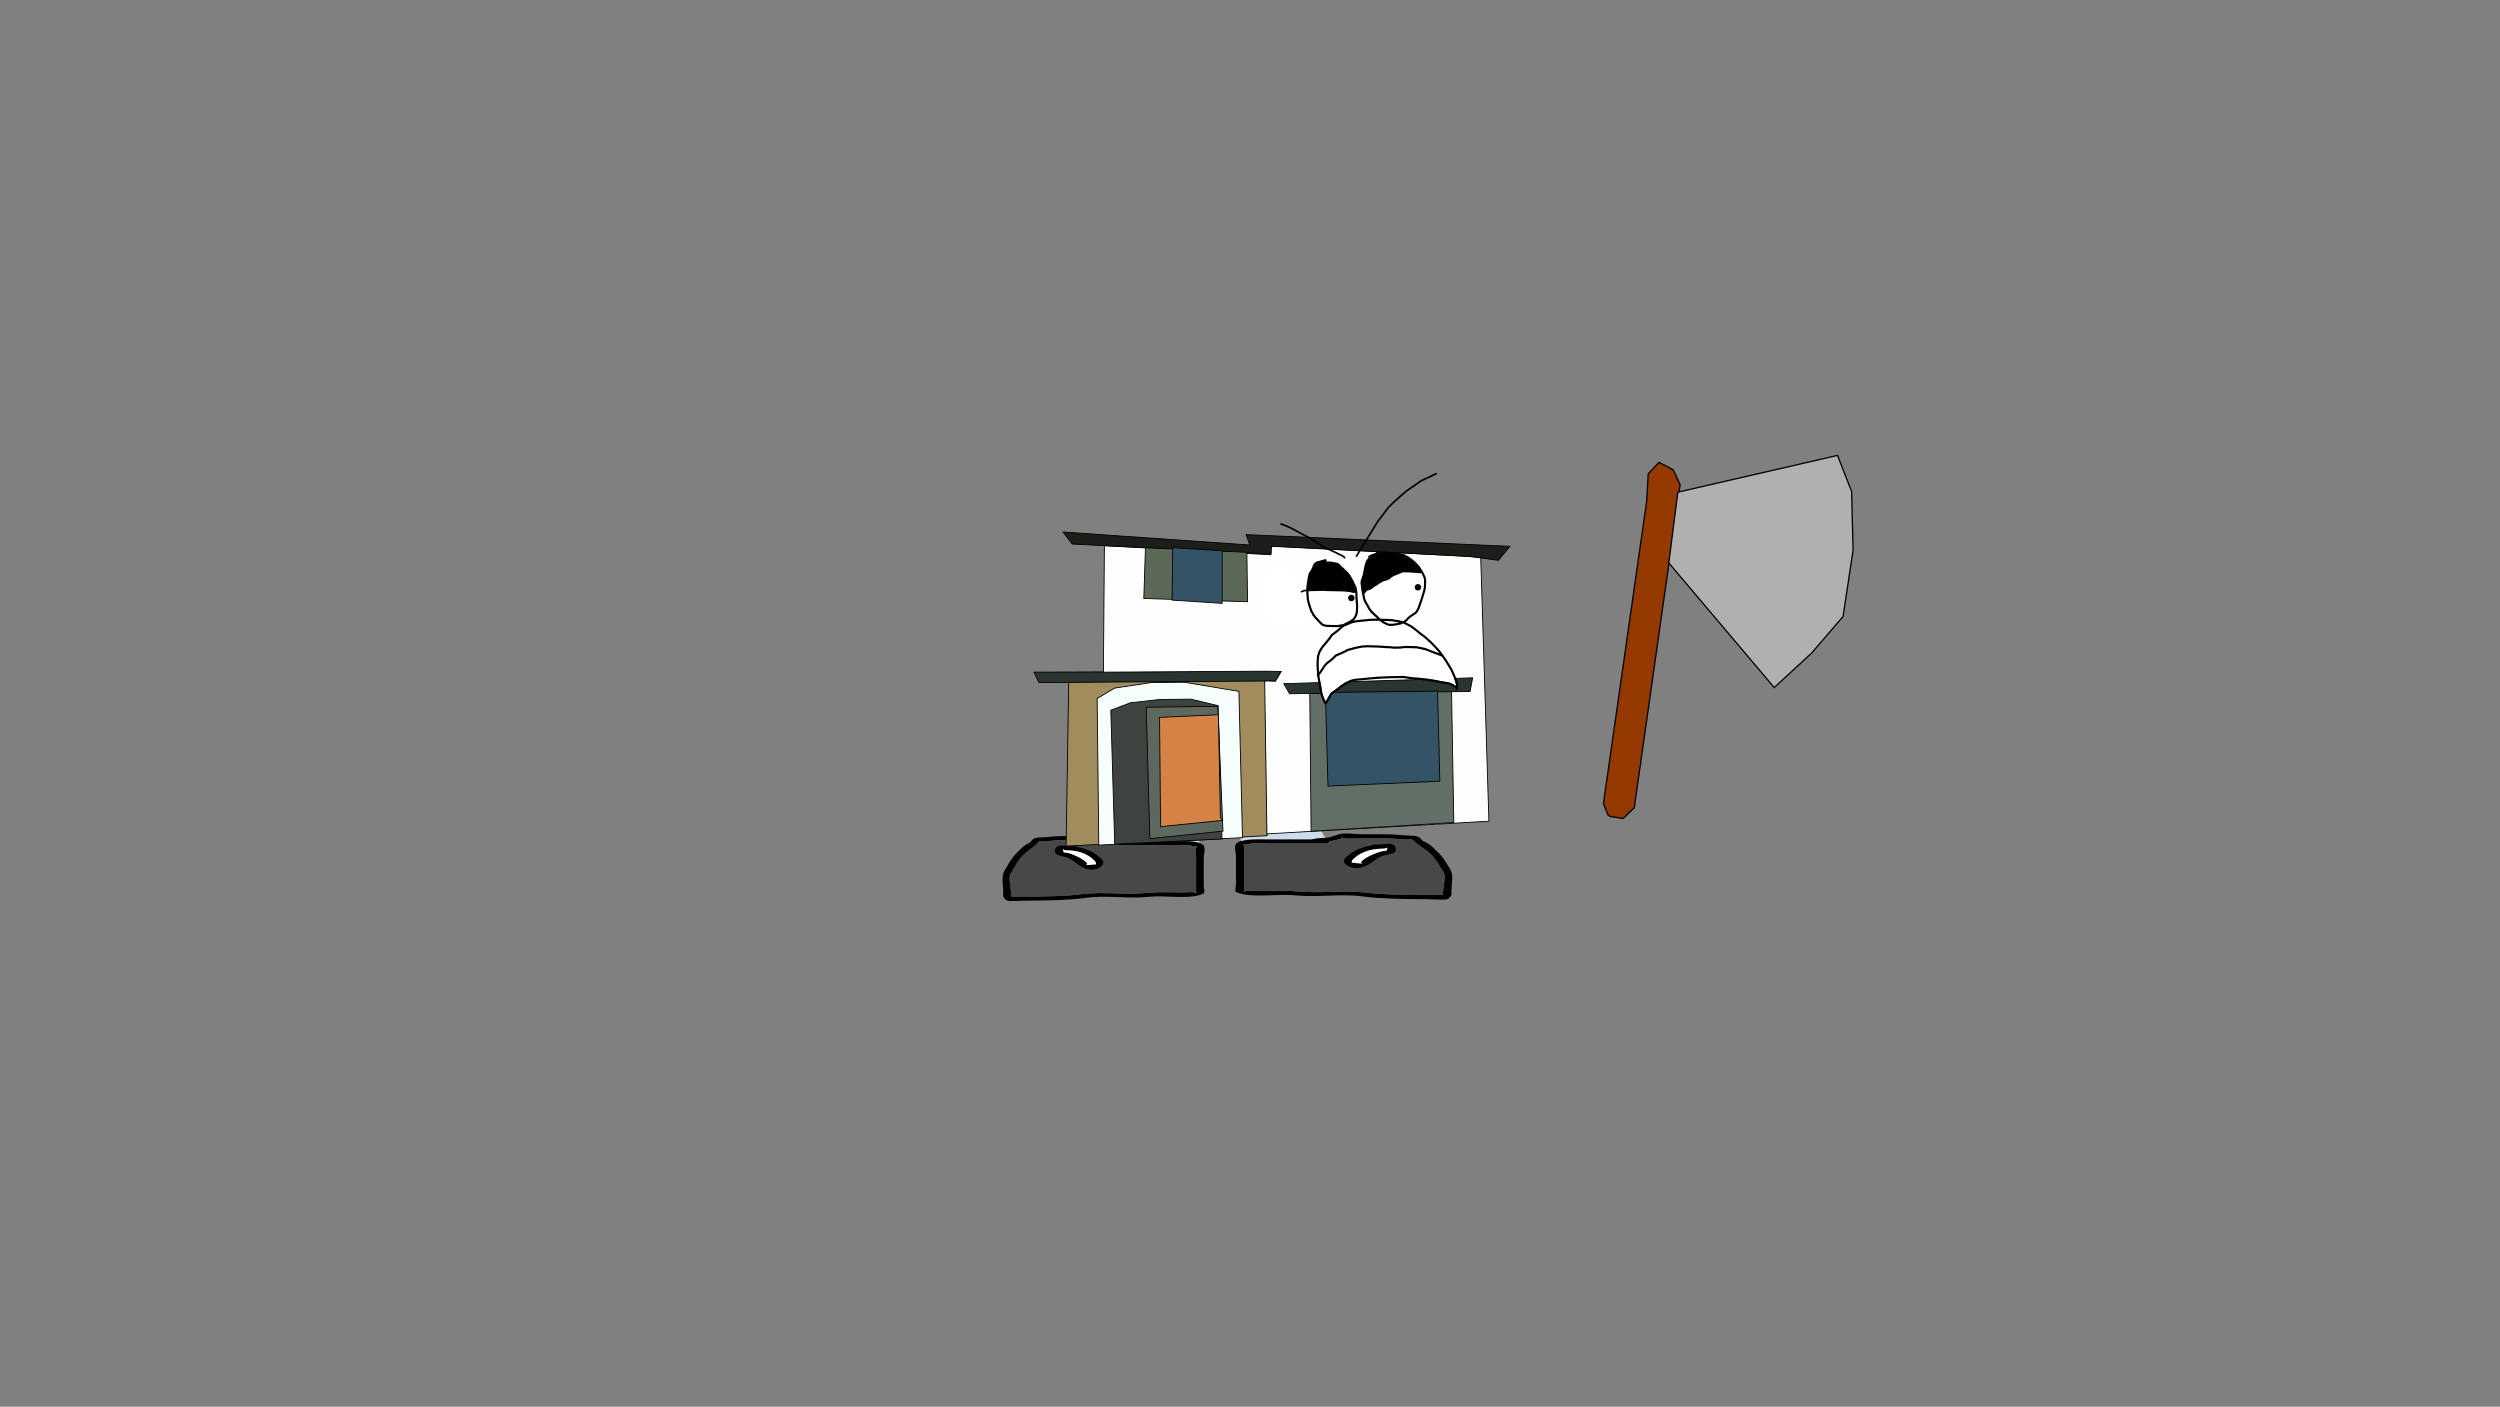 <svg version="1.1" xmlns="http://www.w3.org/2000/svg" xmlns:xlink="http://www.w3.org/1999/xlink" width="2878.25" height="1619.58" viewBox="0,0,2878.25,1619.58"><rect x="0" y="0" width="2878.25" height="1619.58" fill="#808080" stroke="none"/><g transform="translate(1119.125,629.79)"><g stroke-miterlimit="10"><path d="M-1119.125,989.79v-1619.58h2878.25v1619.58z" fill="none" stroke="#000000" stroke-width="0" stroke-linecap="butt"/><g stroke-width="0"><path d="M168.091,342.294l28.831,-52.414l80.558,-0.468l-16.96,52.882z" fill="#cedce9" stroke="#000000" stroke-linecap="round"/><path d="M160.429,339.546c-2.782,-0.74 -9.404,-1.893 -6.502,-3.085c-1.587,0.382 -3.703,0.848 -4.829,0.974c-5.335,0.594 -12.25,0 -17.755,0c-15.104,0 -29.767,-0.315 -44.388,1.18c-6.607,0.676 -8.424,-1.411 -10.453,1.509c-4.185,4.9 -12.059,9.273 -17.117,14.206c-6.855,6.686 -9.514,13.141 -13.717,19.845c-4.756,5.521 -0.882,16.121 -0.882,22.266c0,1.645 1.334,4.573 0.06,5.784c1.267,0.061 2.49,0.117 3.269,0.117c5.179,0 10.357,0 15.536,0c20.6,0 44.534,-0.24 64.528,-2.897c23.74,-2.835 49.469,1.231 73.4,-1.314c13.105,-1.276 27.39,-0.518 40.733,-0.509c6.769,0.005 12.566,-1.363 15.536,1.18c0.781,0.668 0,-1.574 0,-2.36c0,-1.967 0,-3.934 0,-5.901c0,-11.015 0,-22.029 0,-33.044c0,-2.604 -1.284,-11.92 1.372,-12.928c-0.498,-0.016 -1.062,-0.042 -1.372,-0.054c-2.746,-0.107 -4.281,-0.026 -6.424,-0.839c-3.721,-1.412 -16.274,-0.341 -21.319,-0.341c-19.605,0 -39.209,0 -58.814,0c0,0 -4.439,0 -4.439,-2.36c0,-0.097 0.007,-0.19 0.022,-0.279c-2.122,-0.239 -4.265,-0.571 -6.446,-1.151zM230.105,338.615c11.834,0 26.96,-1.121 35.042,3.665c4.631,2.742 1.578,11.535 1.578,15.217c0,11.015 0,22.029 0,33.044c0,1.258 1.529,7.497 0,8.261c-15.442,7.715 -44.549,1.699 -63.406,3.957c-23.4,2.489 -50.349,-2.254 -72.988,1.265c-20.607,2.739 -45.434,3.038 -66.681,3.038c-3.048,0 -21.325,1.227 -23.304,0c-5.673,-3.52 -4.439,-6.456 -4.439,-10.621c0,-7.535 -2.512,-16.516 1.338,-23.759c4.307,-6.871 7.328,-13.763 14.198,-20.463c2.771,-2.703 5.765,-6.318 9.346,-8.759c2.343,-1.597 6.824,-2.895 7.384,-4.972c3.797,-5.466 10.66,-3.675 18.78,-4.594c14.455,-1.635 29.413,-1.18 44.388,-1.18c5.523,0 16.313,-1.351 20.209,-0.931c6.782,0.732 10.714,3.807 17.287,4.72c4.823,0.67 9.906,0.273 15.536,1.77c0.427,0.114 0.855,0.227 1.282,0.341c14.817,0 29.633,0 44.45,0z" fill="#000000" stroke="none" stroke-linecap="butt"/><path d="M166.936,340.583c-0.014,0.089 -0.021,0.182 -0.021,0.279c0,2.36 4.461,2.364 4.461,2.364c19.605,0 39.314,0.047 58.919,0.047c5.045,0 17.609,-1.06 21.33,0.352c2.143,0.813 3.681,0.737 6.427,0.843c0.31,0.012 0.874,0.038 1.372,0.054c-2.656,1.008 -1.358,10.347 -1.358,12.95c0,11.015 -0.009,22.095 -0.009,33.109c0,1.967 -0.008,3.943 -0.008,5.91c0,0.787 0.777,3.032 -0.003,2.364c-2.97,-2.543 -8.772,-1.171 -15.541,-1.175c-13.343,-0.009 -27.669,-0.741 -40.774,0.536c-23.931,2.545 -49.895,-1.498 -73.635,1.337c-19.994,2.658 -44.026,2.856 -64.625,2.856c-5.179,0 -10.366,-0.007 -15.545,-0.007c-0.779,0 -2.004,-0.057 -3.271,-0.118c1.274,-1.211 -0.068,-4.147 -0.068,-5.792c0,-6.145 -3.895,-16.786 0.861,-22.307c4.203,-6.704 6.87,-13.204 13.726,-19.889c5.058,-4.933 12.966,-9.341 17.151,-14.241c2.029,-2.921 3.859,-0.842 10.466,-1.518c14.62,-1.496 29.379,-1.213 44.483,-1.213c5.505,0 12.482,0.588 17.817,-0.006c1.126,-0.125 3.26,-0.592 4.847,-0.974c-2.902,1.192 3.746,2.347 6.528,3.086c2.18,0.58 4.35,0.914 6.472,1.154z" fill="#484848" stroke="none" stroke-linecap="butt"/><path d="M104.71,349.236c0,0.798 1.53,1.764 0.768,2.396c1.951,0.107 3.913,0.34 5.656,0.803c6.721,1.787 20.394,8.298 21.683,12.603c0.105,0.35 -1.796,0.409 -1.474,0.719c1.071,1.033 9.799,-0.762 10.803,-0.469c0.227,0.066 0.339,0.17 0.384,0.296c-0.047,-0.391 -0.09,-0.769 -0.09,-1.007c0,-0.836 0.062,-1.737 -0.641,-2.485c-5.977,-6.591 -15.742,-12.857 -32.65,-12.857c0,0 -1.995,-0 -3.31,-0.711c-0.439,-0.133 -0.78,-0.288 -1.008,-0.471c-0.059,0.45 -0.12,0.909 -0.12,1.182zM142.439,366.938c0.303,0.483 0.214,-0.319 0.113,-1.158c-0.021,0.364 -0.32,0.828 -0.113,1.158zM149.739,359.982c5.519,5.87 -7.013,14.446 -18.396,10.497c-10.74,-3.726 -14.377,-11.215 -24.179,-13.821c-3.311,-0.88 -7.279,-1.361 -9.753,-2.826c-3.92,-2.321 -2.182,-10.247 5.314,-10.247c5.398,0 8.057,0.931 13.082,0.931h2.219c0,0 2.548,0 3.783,1.026c13.149,2.282 21.586,8.081 27.93,14.44z" fill="#000000" stroke="none" stroke-linecap="butt"/><path d="M104.665,347.975c0.229,0.183 0.57,0.338 1.008,0.471c1.315,0.711 3.319,0.706 3.319,0.706c16.907,0 27.025,6.404 33.002,12.995c0.703,0.748 0.622,1.665 0.622,2.501c0,0.238 0.035,0.621 0.081,1.012c-0.045,-0.126 -0.155,-0.23 -0.382,-0.296c-1.004,-0.293 -9.808,1.533 -10.879,0.5c-0.322,-0.311 1.368,-0.576 1.263,-0.926c-1.289,-4.305 -15.028,-10.783 -21.749,-12.57c-1.743,-0.464 -3.717,-0.687 -5.668,-0.794c0.763,-0.632 -0.749,-1.613 -0.749,-2.411c0,-0.274 0.072,-0.739 0.131,-1.189z" fill="#ffffff" stroke="none" stroke-linecap="butt"/></g><g stroke-width="0"><path d="M310.476,340.335l-18.234,-53.122l86.612,0.47l30.998,52.651z" fill="#cedce9" stroke="#000000" stroke-linecap="round"/><path d="M418.09,337.574c-2.344,0.582 -4.649,0.915 -6.93,1.156c0.015,0.089 0.023,0.183 0.023,0.28c0,2.371 -4.772,2.371 -4.772,2.371c-21.078,0 -42.156,0 -63.234,0c-5.424,0 -18.92,-1.076 -22.921,0.342c-2.304,0.817 -3.954,0.736 -6.907,0.843c-0.333,0.012 -0.939,0.038 -1.475,0.054c2.855,1.013 1.475,10.371 1.475,12.986c0,11.064 0,22.129 0,33.193c0,1.976 0,3.952 0,5.927c0,0.79 -0.839,3.042 0,2.371c3.193,-2.554 9.426,-1.181 16.703,-1.185c14.346,-0.009 29.705,-0.771 43.794,0.511c25.729,2.556 53.392,-1.528 78.915,1.32c21.497,2.67 47.229,2.911 69.377,2.911c5.568,0 11.136,0 16.703,0c0.838,0 2.153,-0.056 3.515,-0.117c-1.37,-1.216 0.064,-4.157 0.064,-5.81c0,-6.173 4.165,-16.821 -0.948,-22.367c-4.518,-6.734 -7.377,-13.218 -14.747,-19.934c-5.438,-4.955 -13.904,-9.348 -18.404,-14.271c-2.181,-2.934 -4.134,-0.837 -11.238,-1.516c-15.719,-1.502 -31.485,-1.185 -47.724,-1.185c-5.919,0 -13.353,0.597 -19.089,0c-1.211,-0.126 -3.486,-0.595 -5.192,-0.978c3.12,1.198 -3.999,2.356 -6.991,3.099zM343.177,336.639c15.93,0 31.86,0 47.79,0c0.46,-0.114 0.919,-0.228 1.379,-0.342c6.053,-1.504 11.518,-1.105 16.703,-1.778c7.067,-0.917 11.294,-4.006 18.586,-4.742c4.189,-0.422 15.79,0.935 21.727,0.935c16.1,0 32.182,-0.457 47.724,1.185c8.73,0.923 16.109,-0.876 20.192,4.615c0.602,2.086 5.419,3.39 7.939,4.994c3.851,2.452 7.069,6.084 10.049,8.799c7.386,6.731 10.634,13.653 15.265,20.556c4.139,7.276 1.438,16.298 1.438,23.866c0,4.184 1.327,7.134 -4.772,10.669c-2.127,1.233 -21.778,0 -25.055,0c-22.844,0 -49.536,-0.3 -71.692,-3.052c-24.34,-3.535 -53.314,1.229 -78.472,-1.271c-20.274,-2.269 -51.568,3.775 -68.17,-3.975c-1.644,-0.767 0,-7.035 0,-8.298c0,-11.064 0,-22.129 0,-33.193c0,-3.699 -3.282,-12.531 1.697,-15.286c8.689,-4.807 24.951,-3.682 37.675,-3.682z" fill="#000000" stroke="none" stroke-linecap="butt"/><path d="M411.093,338.616c2.281,-0.24 4.614,-0.577 6.958,-1.159c2.991,-0.743 10.139,-1.903 7.019,-3.1c1.706,0.384 4,0.852 5.211,0.978c5.736,0.597 13.237,0.006 19.156,0.006c16.239,0 32.107,-0.284 47.826,1.219c7.104,0.679 9.072,-1.409 11.253,1.525c4.5,4.922 13.001,9.35 18.439,14.306c7.371,6.716 10.239,13.245 14.757,19.979c5.113,5.546 0.926,16.235 0.926,22.408c0,1.652 -1.443,4.602 -0.073,5.818c-1.362,0.061 -2.679,0.119 -3.517,0.119c-5.568,0 -11.145,0.007 -16.713,0.007c-22.148,0 -47.985,-0.199 -69.482,-2.869c-25.524,-2.848 -53.439,1.213 -79.168,-1.343c-14.09,-1.282 -29.492,-0.547 -43.838,-0.538c-7.278,0.005 -13.515,-1.374 -16.709,1.18c-0.839,0.671 -0.004,-1.584 -0.004,-2.374c0,-1.976 -0.008,-3.961 -0.008,-5.937c0,-11.064 -0.01,-22.195 -0.01,-33.259c0,-2.616 1.395,-11.996 -1.461,-13.009c0.536,-0.016 1.142,-0.042 1.476,-0.054c2.953,-0.107 4.606,-0.03 6.91,-0.847c4,-1.418 17.509,-0.353 22.933,-0.353c21.078,0 42.268,-0.047 63.346,-0.047c0,0 4.796,-0.004 4.796,-2.375c0,-0.097 -0.007,-0.191 -0.023,-0.28z" fill="#484848" stroke="none" stroke-linecap="butt"/><path d="M477.996,347.308c0,-0.275 -0.066,-0.735 -0.129,-1.188c-0.246,0.184 -0.612,0.34 -1.084,0.473c-1.414,0.714 -3.559,0.715 -3.559,0.715c-18.178,0 -28.677,6.294 -35.103,12.915c-0.756,0.751 -0.689,1.656 -0.689,2.496c0,0.239 -0.046,0.619 -0.096,1.012c0.048,-0.126 0.168,-0.23 0.412,-0.297c1.079,-0.295 10.463,1.509 11.615,0.471c0.346,-0.312 -1.697,-0.371 -1.585,-0.722c1.386,-4.324 16.086,-10.865 23.312,-12.66c1.874,-0.466 3.984,-0.7 6.081,-0.807c-0.82,-0.634 0.825,-1.606 0.825,-2.407zM437.309,363.927c-0.108,0.843 -0.204,1.649 0.121,1.163c0.223,-0.332 -0.099,-0.797 -0.121,-1.163zM429.583,358.102c6.821,-6.388 15.892,-12.213 30.029,-14.505c1.328,-1.031 4.067,-1.031 4.067,-1.031h2.386c5.403,0 8.262,-0.935 14.065,-0.935c8.06,0 9.928,7.962 5.713,10.294c-2.66,1.471 -6.926,1.954 -10.486,2.838c-10.538,2.618 -14.449,10.14 -25.996,13.883c-12.239,3.967 -25.713,-4.648 -19.779,-10.544z" fill="#000000" stroke="none" stroke-linecap="butt"/><path d="M478.044,346.041c0.063,0.452 0.14,0.919 0.14,1.194c0,0.801 -1.626,1.787 -0.806,2.422c-2.097,0.107 -4.219,0.332 -6.094,0.797c-7.226,1.795 -21.997,8.303 -23.383,12.627c-0.113,0.352 1.704,0.619 1.358,0.931c-1.151,1.038 -10.617,-0.797 -11.696,-0.502c-0.244,0.067 -0.363,0.171 -0.411,0.298c0.05,-0.393 0.087,-0.778 0.087,-1.017c0,-0.84 -0.088,-1.761 0.668,-2.513c6.426,-6.621 17.304,-13.054 35.482,-13.054c0,0 2.155,0.005 3.569,-0.709c0.472,-0.133 0.838,-0.29 1.084,-0.473z" fill="#ffffff" stroke="none" stroke-linecap="butt"/></g><g><path d="M108.286,344.319l2.994,-189.022l226.265,-1.872l2.246,178.916z" fill="#a18c5d" stroke="#000000" stroke-width="1" stroke-linecap="round"/><path d="M145.903,343.196l-1.871,-168.809l20.212,-11.978l41.922,-6.363l38.179,-0.374l53.899,8.983l8.983,1.497l4.117,168.435z" fill="#f6fffe" stroke="#000000" stroke-width="1" stroke-linecap="round"/><path d="M164.244,342.073l-4.492,-154.212l22.832,-8.609l33.687,-3.743l35.559,-0.374l31.441,7.486l4.492,153.463z" fill="#3e433f" stroke="#000000" stroke-width="1" stroke-linecap="round"/><path d="M288.886,327.101l-84.218,8.609l-4.117,-151.217l82.346,-1.123z" fill="#5e685f" stroke="#000000" stroke-width="1" stroke-linecap="round"/><path d="M288.512,314.749l-71.491,7.112l-1.123,-125.765l67.748,-2.994l2.246,118.279z" fill="#d48246" stroke="#000000" stroke-width="1" stroke-linecap="round"/><path d="M349.897,154.174l-272.865,1.871l-5.614,-11.978l283.72,-1.123z" fill="#2a3531" stroke="#000000" stroke-width="1" stroke-linecap="round"/><path d="M343.627,8.903l0.749,-10.106l241.33,12.726v3.275l9.358,300.844l-255.554,14.598l-2.62,-175.692l2.994,-0.374l9.358,0.374l6.737,-11.229l-17.592,-0.374l-187.15,1.123l1.123,-145.603z" fill="#fefefe" stroke="#000000" stroke-width="1" stroke-linecap="round"/><path d="M390.321,327.246l-1.497,-159.078l163.195,-2.62l2.62,151.592z" fill="#626f65" stroke="#000000" stroke-width="1" stroke-linecap="round"/><path d="M358.88,157.313l217.468,-6.737l-2.994,15.721l-207.737,2.62z" fill="#2a3531" stroke="#000000" stroke-width="1" stroke-linecap="round"/><path d="M535.924,165.922l2.62,103.681l-128.759,5.615l-2.994,-107.798z" fill="#345367" stroke="#000000" stroke-width="1" stroke-linecap="round"/><path d="M344.376,8.155l-229.072,-11.603l-10.48,-13.849l214.848,14.972l-4.117,-11.978l303.651,13.475l-13.101,16.095l-35.184,-4.492l-226.452,-11.603z" fill="#1c1e19" stroke="#000000" stroke-width="1" stroke-linecap="round"/><path d="M316.397,6.096l0.749,56.894l-119.402,-3.743l1.872,-58.391z" fill="#5c6957" stroke="#000000" stroke-width="1" stroke-linecap="round"/><path d="M287.95,4.225v60.637l-57.642,-3.743l0.749,-60.262z" fill="#345367" stroke="#000000" stroke-width="1" stroke-linecap="round"/><path d="M342.351,23.688c0.643,1.072 1.717,0.428 1.717,0.428c0.354,-0.215 0.687,-0.474 1.064,-0.647c0.793,-0.364 2.745,-0.779 3.391,-0.84c1.451,-0.138 2.921,0.005 4.378,0.005c1.394,0 2.796,-0.078 4.187,-0.003c1.748,0.094 2.072,0.357 3.875,0.691c1.635,0.303 3.045,0.31 4.588,0.993c0.606,0.269 1.193,0.621 1.678,1.074c0.59,0.551 0.944,1.32 1.507,1.898c0.601,0.616 1.336,1.09 1.975,1.666c1.232,1.111 2.404,2.298 3.617,3.43c0.591,0.552 1.22,1.07 1.777,1.657c0.557,0.586 1.044,1.24 1.565,1.859c1.125,1.325 1.963,2.847 2.831,4.351c0.414,0.717 0.813,1.447 1.22,2.167c0.283,0.501 0.625,0.975 0.852,1.503c0.296,0.689 0.413,1.451 0.714,2.137c0.267,0.609 0.675,1.152 0.987,1.739c0.954,1.794 1.276,2.332 1.707,4.321c0.17,0.786 0.232,1.596 0.349,2.392c0.117,0.798 0.288,1.595 0.355,2.399c0.092,1.112 0.011,3.402 0.048,4.56c0.028,0.845 0.098,1.692 0.148,2.536c0.127,2.168 0.409,4.34 0.518,6.507c0.041,0.816 0.014,1.637 0.023,2.453c0.005,0.481 0.043,0.964 0.016,1.444c-0.09,1.573 -0.31,3.142 -0.451,4.712c-0.178,0.736 -0.289,1.495 -0.536,2.21c-0.366,1.06 -1.368,2.478 -1.915,3.377c-0.203,0.333 -0.328,0.722 -0.586,1.014c-0.277,0.313 -0.654,0.524 -0.992,0.77c-0.644,0.467 -1.282,0.95 -1.957,1.372c-0.542,0.338 -1.132,0.596 -1.691,0.905c-0.997,0.551 -1.983,1.137 -3.013,1.624c-0.778,0.367 -1.593,0.667 -2.351,1.073c-0.404,0.216 -0.705,0.614 -1.128,0.789c-0.368,0.152 -0.792,0.098 -1.184,0.169c-0.783,0.142 -1.559,0.339 -2.344,0.47c-0.621,0.103 -1.253,0.145 -1.876,0.234c-0.449,0.064 -0.892,0.193 -1.344,0.228c-1.347,0.104 -2.708,-0.004 -4.059,-0.004c-2.835,0 -5.664,-0.241 -8.497,-0.23c-0.102,-0.023 -3.031,-0.654 -3.384,-0.831c-0.522,-0.261 -0.968,-0.661 -1.419,-1.033c-1.912,-1.575 -3.396,-3.469 -5.07,-5.275c-0.557,-0.601 -1.193,-1.134 -1.731,-1.753c-0.535,-0.616 -0.98,-1.309 -1.488,-1.947c-0.371,-0.467 -0.847,-0.861 -1.154,-1.373c-0.422,-0.703 -0.614,-1.529 -1.016,-2.244c-0.294,-0.523 -0.78,-0.927 -1.066,-1.455c-0.21,-0.388 -0.261,-0.845 -0.406,-1.261c-0.543,-1.558 -1.107,-3.118 -1.588,-4.696c-0.48,-1.574 -1.012,-3.144 -1.412,-4.74c-0.198,-0.791 -0.326,-1.602 -0.49,-2.4c-0.081,-0.396 -0.202,-0.788 -0.246,-1.19c-0.087,-0.8 -0.098,-1.61 -0.148,-2.413c-0.056,-0.911 -0.252,-4.04 -0.31,-4.961c-0,-0.034 -0.006,-4.868 -0.004,-4.913c0.13,-2.985 0.799,-5.954 1.244,-8.899c0.123,-0.813 0.175,-1.639 0.32,-2.449c0.143,-0.799 0.363,-1.585 0.545,-2.376c0.138,-0.601 0.196,-1.228 0.419,-1.803c0.398,-1.03 1.474,-2.22 2.028,-3.109c0.451,-0.723 0.862,-1.476 1.245,-2.237c0.394,-0.784 0.764,-1.585 1.091,-2.4c0.169,-0.421 0.25,-0.872 0.396,-1.301c0.352,-1.032 0.682,-1.758 1.562,-2.571c0.123,-0.114 0.392,-0.298 0.718,-0.495c-0.004,0.204 0.052,0.435 0.205,0.69z" fill="#ffffff" stroke="none" stroke-width="0.5" stroke-linecap="butt"/><path d="M418.803,88.705c1.353,0.025 2.709,-0.051 4.062,-0.018c1.34,0.033 2.691,0.15 4.029,0.236c0.801,0.051 1.677,0.046 2.472,0.157c0.813,0.113 1.612,0.395 2.42,0.543c1.244,0.228 2.521,0.257 3.766,0.477c0.56,0.099 1.114,0.232 1.665,0.376c-0.165,-0.014 -0.328,-0.019 -0.489,0.01c-0.447,0.082 -0.83,0.386 -1.27,0.497c-0.493,0.124 -1.008,0.139 -1.511,0.21c-1.553,0.218 -3.111,0.58 -4.672,0.733c-0.439,0.043 -0.915,0.006 -1.356,0.007c-0.586,0.001 -1.21,0.056 -1.792,-0.01c-1.264,-0.143 -2.261,-0.524 -3.377,-1.087c-0.568,-0.287 -1.088,-0.671 -1.657,-0.955c-0.514,-0.257 -1.095,-0.38 -1.588,-0.676c-0.166,-0.1 -0.413,-0.279 -0.703,-0.499z" fill="#ffffff" stroke="none" stroke-width="0.5" stroke-linecap="butt"/><path d="M465.558,9.357c0.731,-0.163 1.473,-0.289 2.195,-0.49c0.687,-0.191 1.326,-0.56 2.028,-0.687c0.764,-0.138 1.554,-0.065 2.33,-0.1c0.804,-0.037 1.61,-0.117 2.415,-0.117c1.647,0 3.296,0.157 4.941,0.235c0.011,0.001 4.956,0.235 4.98,0.236c0.536,0.015 1.076,-0.038 1.611,-0.002c0.617,0.041 1.228,0.17 1.844,0.232c0.799,0.08 1.614,0.054 2.404,0.195c0.782,0.139 1.533,0.429 2.298,0.643c1.415,0.394 2.838,0.78 4.257,1.162c2.117,1.114 4.259,2.292 6.236,3.646c0.67,0.459 1.295,0.987 1.942,1.479c1.735,1.321 2.185,1.579 3.751,3.088c0.589,0.567 1.137,1.18 1.704,1.769c0.578,0.6 1.158,1.203 1.737,1.803c0.294,0.304 0.633,0.572 0.886,0.911c0.475,0.636 0.86,1.337 1.29,2.004c0.856,1.327 1.687,2.678 2.488,4.039c0.355,0.603 0.748,1.188 1.067,1.811c0.37,0.722 0.664,1.483 0.998,2.222c0.322,0.714 0.738,1.395 0.973,2.142c0.442,1.404 0.482,3.142 0.475,4.588c-0.007,1.634 -0.053,3.276 -0.186,4.905c-0.105,1.274 -0.321,2.542 -0.478,3.811c-1.28,4.78 -2.903,9.494 -4.401,14.21c-0.499,1.571 -1.037,3.138 -1.601,4.687c-0.26,0.713 -0.465,1.451 -0.778,2.142c-0.253,0.558 -0.629,1.054 -0.916,1.595c-0.312,0.586 -0.512,1.238 -0.884,1.788c-1.238,1.831 -1.611,1.68 -3.413,2.951c-0.653,0.46 -1.256,0.996 -1.921,1.439c-0.541,0.361 -1.165,0.593 -1.693,0.971c-0.621,0.444 -1.164,0.994 -1.746,1.488c-0.513,0.436 -1.091,0.807 -1.545,1.304c-0.381,0.417 -0.549,1.004 -0.94,1.411c-1.083,1.13 -2.502,1.902 -3.936,2.581c-0.353,-0.078 -0.707,-0.153 -1.057,-0.24c-1.424,-0.358 -2.833,-0.809 -4.279,-1.065c-1.259,-0.223 -2.554,-0.246 -3.812,-0.476c-0.832,-0.153 -1.647,-0.414 -2.485,-0.529c-0.856,-0.118 -1.728,-0.114 -2.59,-0.171c-1.364,-0.089 -2.732,-0.23 -4.098,-0.264c-1.499,-0.037 -3.005,0.051 -4.503,-0.002c-1.003,-0.035 -2.005,-0.148 -3.007,-0.206c-0.523,-0.415 -1.062,-0.815 -1.541,-1.279c-0.458,-0.444 -0.786,-1.013 -1.238,-1.463c-0.23,-0.229 -3.063,-2.607 -3.355,-2.879c-0.598,-0.557 -1.158,-1.159 -1.736,-1.736c-0.567,-0.567 -1.184,-1.092 -1.706,-1.7c-0.522,-0.608 -0.949,-1.296 -1.423,-1.943c-0.362,-0.491 -0.768,-0.956 -1.088,-1.476c-0.041,-0.066 -1.603,-3.023 -1.856,-3.486c-1.127,-2.06 -2.544,-4.13 -3.324,-6.36c-0.394,-1.128 -0.819,-3.563 -1.04,-4.709c-0.241,-1.248 -0.465,-2.504 -0.723,-3.748c-0.165,-0.798 -0.388,-1.588 -0.514,-2.393c-0.126,-0.801 -0.162,-1.616 -0.243,-2.422c-0.14,-1.391 -0.362,-2.779 -0.501,-4.171c-0.075,-0.75 -0.212,-1.509 -0.142,-2.259c0.138,-1.477 0.727,-2.422 1.136,-3.781c0.184,-0.613 0.258,-1.261 0.465,-1.867c0.276,-0.808 0.754,-1.547 0.981,-2.371c0.232,-0.842 0.238,-1.734 0.39,-2.595c0.143,-0.81 0.331,-1.614 0.496,-2.42c0.803,-4.008 1.516,-9.742 4.516,-12.779c1.551,-1.57 3.823,-1.493 5.365,-2.997c0.838,-0.817 1.437,-1.536 2.096,-2.214c0.136,-0.03 0.273,-0.061 0.41,-0.091z" fill="#ffffff" stroke="none" stroke-width="0.5" stroke-linecap="butt"/><path d="M540.837,126.075c2.802,3.816 5.287,7.858 7.721,11.916c0.844,1.407 1.756,2.778 2.534,4.222c0.615,1.14 1.041,2.374 1.562,3.559c0.581,1.32 1.148,2.648 1.682,3.988c0.606,1.523 1.318,3.01 1.822,4.569c0.247,0.767 0.386,1.565 0.584,2.346c0.188,0.742 0.511,1.461 0.574,2.224c0.007,0.087 -0.119,0.419 -0.163,0.883c-1.607,-0.974 -3.33,-1.616 -4.941,-2.69c-0.148,-0.06 -2.459,-1.002 -2.611,-1.044c-0.502,-0.138 -1.028,-0.172 -1.54,-0.264c-0.754,-0.135 -1.509,-0.267 -2.26,-0.417c-0.834,-0.167 -1.655,-0.4 -2.496,-0.533c-0.786,-0.124 -1.588,-0.12 -2.375,-0.238c-0.771,-0.115 -1.53,-0.3 -2.293,-0.46c-0.661,-0.139 -3.92,-0.882 -4.291,-0.952c-2.25,-0.426 -4.546,-0.633 -6.804,-1.025c-0.146,-0.025 -4.875,-0.925 -4.966,-0.937c-0.84,-0.109 -1.591,-0.095 -2.434,-0.172c-1.338,-0.122 -2.665,-0.35 -4,-0.493c-2.934,-0.314 -5.88,-0.516 -8.823,-0.722c-1.636,-0.187 -3.377,-0.342 -5.008,-0.57c-0.342,-0.048 -4.732,-0.8 -5.003,-0.829c-0.46,-0.05 -0.827,0.006 -1.29,0.006c-1.295,-0.001 -2.589,0.002 -3.884,0.006c-3.347,0.011 -6.691,0.084 -10.037,0.183c-2.506,0.075 -5.095,0.2 -7.599,0.312c-2.503,0.112 -5.02,0.147 -7.521,0.304c-2.982,0.187 -5.981,0.448 -8.95,0.787c-3.762,0.431 -7.523,0.84 -11.3,1.12c-0.111,0.008 -5.004,0.369 -5.065,0.377c-0.635,0.082 -1.156,0.24 -1.783,0.367c-2.253,0.459 -2.896,0.488 -5.06,1.362c-0.546,0.221 -1.046,0.54 -1.569,0.811c-0.74,0.384 -1.479,0.768 -2.218,1.153c-0.763,0.397 -1.55,0.751 -2.288,1.192c-1.353,0.809 -2.592,1.795 -3.886,2.696c-0.701,0.487 -1.426,0.941 -2.102,1.462c-0.664,0.511 -1.258,1.109 -1.916,1.628c-0.642,0.506 -1.322,0.963 -1.983,1.445c-2.092,1.526 -4.183,3.052 -6.259,4.601c-1.091,1.916 -2.156,3.836 -3.216,5.769c-0.401,0.732 -0.81,1.46 -1.204,2.195c-0.297,0.553 -0.726,1.126 -0.991,1.694c-0.172,-0.595 -0.721,-1.17 -0.913,-1.552c-0.786,-1.568 -1.017,-2.349 -1.605,-3.971c-0.279,-0.769 -0.588,-1.528 -0.839,-2.307c-0.533,-1.656 -0.828,-2.976 -1.12,-4.69c-0.281,-1.651 -0.376,-3.335 -0.69,-4.981c-0.157,-0.82 -0.441,-1.614 -0.608,-2.433c-0.293,-1.44 -0.386,-2.916 -0.624,-4.365c-0.135,-0.823 -0.319,-1.64 -0.456,-2.463c-0.313,-1.872 -0.359,-2.337 -0.48,-3.631c3.651,-3.915 5.762,-9.492 9.665,-12.976c1.359,-1.214 3.218,-2.25 4.663,-3.446c0.035,-0.033 3.634,-3.432 3.679,-3.476c0.515,-0.503 0.949,-1.097 1.517,-1.54c0.355,-0.276 0.803,-0.407 1.214,-0.59c0.711,-0.318 1.432,-0.613 2.149,-0.915c0.109,-0.046 3.629,-1.504 4.035,-1.706c0.579,-0.288 1.103,-0.683 1.688,-0.959c0.783,-0.37 1.646,-0.568 2.41,-0.977c0.435,-0.232 0.712,-0.707 1.152,-0.93c0.588,-0.298 1.25,-0.424 1.883,-0.609c1.248,-0.365 2.538,-0.588 3.788,-0.949c0.714,-0.206 1.399,-0.508 2.115,-0.707c0.551,-0.153 3.417,-0.739 4.017,-0.863c1.603,-0.332 3.195,-0.746 4.812,-1.001c1.228,-0.194 2.485,-0.132 3.724,-0.232c0.777,-0.063 1.554,-0.158 2.329,-0.236c2.028,0.001 4.03,0.16 6.057,0.234c1.37,0.05 2.748,-0.013 4.119,0.025c3.747,0.102 7.485,0.504 11.225,0.714c1.657,0.093 3.328,0.085 4.984,0.199c1.214,0.083 3.372,0.415 4.496,0.471c0.805,0.04 4.267,-0.042 5.095,-0.059c0.858,-0.018 1.723,0.016 2.578,-0.054c1.334,-0.108 2.976,-0.49 4.348,-0.586c1.292,-0.09 2.594,0.009 3.889,0.011c1.322,0.008 3.63,0.014 4.954,0.071c0.837,0.036 1.672,0.137 2.51,0.164c0.81,0.026 1.624,-0.056 2.433,-0.003c0.491,0.032 0.969,0.176 1.453,0.262c1.23,0.218 2.463,0.438 3.681,0.719c1.601,0.37 3.224,0.667 4.806,1.11c0.544,0.152 1.066,0.379 1.599,0.567c0.771,0.273 1.552,0.523 2.316,0.818c1.285,0.495 2.507,1.148 3.786,1.658c1.442,0.576 2.935,1.024 4.39,1.564c2.337,0.868 4.654,1.805 6.98,2.705c0,0 0.19,0.074 0.446,0.085z" fill="#ffffff" stroke="none" stroke-width="0.5" stroke-linecap="butt"/><path d="M496.239,87.995c0.132,0.038 0.262,0.08 0.392,0.126c0.673,0.239 1.286,0.627 1.929,0.938c1.479,0.715 2.943,1.472 4.38,2.268c0.704,0.389 1.439,0.731 2.115,1.169c0.675,0.437 1.287,0.97 1.931,1.453c1.324,0.994 2.675,1.962 3.977,2.985c1.835,1.441 3.533,3.07 5.387,4.487c1.317,1.006 2.777,1.825 4.076,2.855c1.218,0.964 2.301,2.091 3.451,3.135c1.223,1.108 2.491,2.173 3.67,3.328c1.738,1.703 3.355,3.559 5.042,5.314c1.137,1.183 2.352,2.298 3.413,3.549c0.522,0.616 0.964,1.297 1.446,1.944c0.221,0.297 0.343,0.582 0.564,0.879c-1.272,-0.498 -2.545,-0.992 -3.824,-1.467c-1.439,-0.534 -2.913,-0.972 -4.339,-1.541c-2.637,-1.053 -5.172,-2.34 -7.92,-3.112c-0.054,-0.015 -4.842,-1.118 -4.94,-1.141c-1.26,-0.291 -2.533,-0.519 -3.806,-0.742c-0.556,-0.098 -1.106,-0.25 -1.669,-0.289c-0.854,-0.059 -1.713,0.024 -2.569,-0.004c-0.828,-0.027 -1.653,-0.125 -2.481,-0.161c-1.382,-0.059 -3.663,-0.061 -5.048,-0.07c-1.35,-0.002 -2.602,-0.099 -3.949,-0.005c-1.474,0.103 -2.92,0.473 -4.393,0.593c-0.805,0.066 -1.616,0.031 -2.424,0.048c-0.681,0.014 -4.303,0.099 -5.011,0.064c-0.39,-0.02 -3.86,-0.425 -4.433,-0.465c-0.142,-0.01 -4.837,-0.189 -5.016,-0.199c-3.764,-0.212 -7.412,-0.606 -11.184,-0.709c-1.368,-0.037 -2.735,0.015 -4.102,-0.035c-2.095,-0.076 -4.156,-0.24 -6.253,-0.238c-0.802,0.08 -1.602,0.173 -2.405,0.238c-1.282,0.103 -2.58,0.044 -3.851,0.242c-0.083,0.013 -4.847,0.997 -4.983,1.025c-0.739,0.153 -3.524,0.717 -4.176,0.898c-0.726,0.201 -1.421,0.504 -2.146,0.713c-1.991,0.576 -4.285,0.828 -6.164,1.757c-0.464,0.229 -0.759,0.719 -1.215,0.963c-0.706,0.378 -1.509,0.541 -2.234,0.881c-0.595,0.279 -1.128,0.677 -1.715,0.97c-1.977,0.988 -4.115,1.66 -6.122,2.587c-0.553,0.255 -1.142,0.461 -1.626,0.83c-0.67,0.51 -1.192,1.188 -1.797,1.773c-1.185,1.144 -2.395,2.26 -3.592,3.391c-1.42,1.174 -3.307,2.212 -4.632,3.414c-3.431,3.113 -5.57,7.688 -8.458,11.428c-0.406,-4.618 -0.648,-9.259 -0.311,-13.89c0.062,-0.847 0.246,-3.911 0.451,-4.786c0.179,-0.767 0.528,-1.486 0.79,-2.23c0.263,-0.749 0.451,-1.529 0.783,-2.25c0.328,-0.711 0.777,-1.361 1.188,-2.028c0.344,-0.558 0.719,-1.098 1.077,-1.646c0.44,-0.673 0.833,-1.382 1.319,-2.023c0.994,-1.311 2.186,-2.461 3.247,-3.717c1.503,-1.778 3.039,-3.611 4.439,-5.471c0.366,-0.486 2.361,-3.394 2.761,-3.976c2.927,-2.067 5.842,-4.157 8.479,-6.593c0.564,-0.521 1.048,-1.128 1.627,-1.631c0.566,-0.492 1.195,-0.909 1.802,-1.349c0.351,-0.254 0.685,-0.541 1.072,-0.737c1.45,-0.733 3.002,-1.256 4.5,-1.885c1.51,-0.634 2.983,-1.38 4.533,-1.909c0.762,-0.26 1.558,-0.413 2.335,-0.62c0.767,-0.205 1.519,-0.49 2.302,-0.62c0.794,-0.132 1.61,-0.094 2.411,-0.169c1.423,-0.132 2.836,-0.387 4.257,-0.535c1.658,-0.173 3.33,-0.257 4.988,-0.419c1.259,-0.123 2.516,-0.316 3.772,-0.474c3.947,-0.203 7.91,-0.318 11.864,-0.237c1.033,0.857 2.895,2.391 3.754,2.911c0.536,0.325 1.168,0.467 1.728,0.747c1.65,0.826 1.686,1.168 3.494,1.729c2.132,0.662 2.327,0.535 4.413,0.537c0.506,0.001 1.016,0.046 1.519,-0.003c0.788,-0.075 1.565,-0.248 2.348,-0.365c0.821,-0.123 1.646,-0.231 2.468,-0.35c0.601,-0.087 1.214,-0.119 1.804,-0.265c0.384,-0.095 0.708,-0.383 1.097,-0.453c0.478,-0.086 0.987,0.109 1.459,-0.007c0.592,-0.145 1.11,-0.504 1.665,-0.756c0.421,-0.2 0.845,-0.397 1.268,-0.596z" fill="#ffffff" stroke="none" stroke-width="0.5" stroke-linecap="butt"/><path d="M432.927,58.674c0,-2.071 1.679,-3.75 3.75,-3.75c2.071,0 3.75,1.679 3.75,3.75c0,2.071 -1.679,3.75 -3.75,3.75c-2.071,0 -3.75,-1.679 -3.75,-3.75z" fill="#000000" stroke="none" stroke-width="0.5" stroke-linecap="butt"/><path d="M509.623,46.362c0,-2.071 1.679,-3.75 3.75,-3.75c2.071,0 3.75,1.679 3.75,3.75c0,2.071 -1.679,3.75 -3.75,3.75c-2.071,0 -3.75,-1.679 -3.75,-3.75z" fill="#000000" stroke="none" stroke-width="0.5" stroke-linecap="butt"/><path d="M354.75,-26.485c0,-1 1,-1 1,-1l0.569,0.057c2.25,0.794 4.438,1.782 6.677,2.622c1.772,0.806 3.58,1.564 5.326,2.425c2.993,1.478 5.906,3.149 8.851,4.72c2.78,1.483 5.549,2.985 8.321,4.482c1.767,0.954 3.579,1.858 5.313,2.87c1.007,0.588 1.96,1.264 2.94,1.896c1.681,1.084 3.361,2.169 5.042,3.253c1.681,1.084 3.362,2.168 5.042,3.253c0.542,0.35 1.061,0.737 1.625,1.051c1.131,0.63 2.341,1.107 3.511,1.661c2.986,1.414 5.971,2.806 9.001,4.124c2.356,1.025 4.628,2.202 6.922,3.358c1.07,0.539 2.783,1.329 3.697,2.106c0.428,0.363 0.708,0.87 1.063,1.305c0,0 0.625,0.781 -0.156,1.406c-0.781,0.625 -1.406,-0.156 -1.406,-0.156c-0.277,-0.354 -0.488,-0.77 -0.831,-1.061c-0.672,-0.571 -2.526,-1.44 -3.267,-1.813c-2.261,-1.138 -4.498,-2.301 -6.819,-3.31c-3.05,-1.326 -6.055,-2.727 -9.06,-4.151c-0.047,-0.022 -3.59,-1.7 -3.628,-1.721c-0.601,-0.335 -1.158,-0.745 -1.737,-1.118c-1.681,-1.083 -3.361,-2.169 -5.042,-3.253c-1.681,-1.084 -3.361,-2.169 -5.042,-3.253c-0.958,-0.618 -1.889,-1.281 -2.874,-1.855c-1.141,-0.665 -2.324,-1.254 -3.486,-1.881c-2.346,-1.267 -4.693,-2.534 -7.039,-3.801c-2.769,-1.495 -5.55,-2.969 -8.327,-4.449c-1.167,-0.623 -2.315,-1.282 -3.502,-1.868c-1.706,-0.843 -3.474,-1.582 -5.206,-2.371c-2.205,-0.826 -4.359,-1.806 -6.575,-2.583l0.095,0.057c0,0 -1,0 -1,-1z" fill="#000000" stroke="none" stroke-width="0.5" stroke-linecap="butt"/><path d="M535.314,-84.879c0.42,0.907 -0.487,1.328 -0.487,1.328l-0.764,0.354c-4.836,2.239 -9.662,4.487 -14.457,6.811c-0.578,0.279 -1.173,0.524 -1.733,0.837c-0.928,0.519 -1.75,1.209 -2.625,1.813c-1.647,1.135 -3.294,2.27 -4.94,3.405c-2.196,1.513 -4.391,3.027 -6.587,4.54c-1.082,0.746 -2.209,1.429 -3.247,2.235c-0.496,0.385 -0.943,0.829 -1.415,1.243l-3.007,2.638c-3,2.632 -6,5.264 -9.001,7.895c-1.417,1.389 -2.833,2.777 -4.25,4.166c-0.933,0.915 -1.945,1.755 -2.802,2.741c-0.857,0.986 -1.548,2.106 -2.323,3.158c-1.188,1.613 -2.36,3.24 -3.566,4.839c-1.996,2.647 -4.158,5.186 -6.084,7.884c-0.592,0.83 -1.067,1.738 -1.601,2.606c-1.397,2.272 -2.793,4.543 -4.19,6.815c-6.259,10.179 -12.502,20.368 -18.791,30.527c0,0 -0.526,0.85 -1.377,0.324c-0.85,-0.526 -0.324,-1.377 -0.324,-1.377c6.288,-10.158 12.53,-20.345 18.788,-30.522c1.397,-2.272 2.793,-4.543 4.19,-6.815c0.553,-0.899 1.047,-1.836 1.659,-2.695c1.939,-2.722 4.12,-5.283 6.133,-7.952c1.202,-1.594 2.369,-3.215 3.553,-4.821c0.061,-0.083 2.388,-3.243 2.423,-3.283c0.035,-0.04 2.838,-2.786 2.912,-2.858c1.43,-1.401 2.86,-2.803 4.29,-4.204c3.013,-2.644 6.028,-5.288 9.042,-7.932c1.002,-0.879 2.004,-1.759 3.007,-2.638c0.501,-0.439 0.978,-0.908 1.505,-1.318c0.031,-0.024 3.278,-2.261 3.341,-2.304c2.196,-1.513 4.391,-3.027 6.587,-4.54c1.647,-1.135 3.294,-2.27 4.94,-3.405c0.917,-0.632 1.782,-1.349 2.754,-1.894c0.604,-0.338 1.244,-0.606 1.867,-0.908c4.806,-2.33 9.643,-4.583 14.49,-6.827l0.764,-0.354c0,0 0.907,-0.42 1.328,0.487z" fill="#000000" stroke="none" stroke-width="0.5" stroke-linecap="butt"/><path d="M378.443,51.609c-0.243,-0.97 0.728,-1.213 0.728,-1.213l0.589,-0.066c1.371,-0.957 3.173,-1.26 5.029,-1.353c-0.001,-1.025 -0.002,-1.922 0.001,-1.987c0.137,-3.076 0.804,-6.114 1.264,-9.149c0.126,-0.835 0.18,-1.681 0.329,-2.512c0.151,-0.842 0.374,-1.669 0.57,-2.501c0.169,-0.719 0.256,-1.465 0.527,-2.152c0.608,-1.546 1.376,-2.15 2.235,-3.521c0.41,-0.654 0.776,-1.335 1.124,-2.024c0.355,-0.705 0.689,-1.421 0.981,-2.154c0.161,-0.403 0.23,-0.838 0.375,-1.246c0.52,-1.455 0.986,-2.426 2.227,-3.583c0.688,-0.642 2.519,-1.663 3.599,-1.943c0.56,-0.146 1.152,-0.131 1.719,-0.252c0.854,-0.182 3.102,-0.96 3.745,-1.174c0.93,-0.155 1.852,-0.382 2.746,-0.683l0.869,-0.064c0,0 1.25,0 1.25,1.25c0,1.25 -1.25,1.25 -1.25,1.25l-0.078,-0.064c-0.175,0.058 -0.35,0.113 -0.526,0.167c0.539,0 0.957,0 1.078,0c0.367,0 4.284,-0.001 4.337,0.002c2.047,0.117 2.127,0.349 4.176,0.729c1.925,0.357 3.325,0.334 5.158,1.176c0.833,0.383 1.626,0.881 2.31,1.491c0.642,0.572 1.019,1.392 1.619,2.008c0.563,0.577 1.256,1.014 1.855,1.554c1.244,1.12 2.42,2.314 3.643,3.458c0.627,0.586 1.288,1.137 1.879,1.759c0.591,0.622 1.107,1.311 1.661,1.967c0.294,0.35 0.624,0.673 0.881,1.051c0.796,1.175 1.484,2.419 2.193,3.648c0.42,0.727 0.824,1.462 1.234,2.194c0.32,0.571 0.697,1.113 0.957,1.714c0.297,0.685 0.409,1.441 0.708,2.126c0.243,0.556 0.624,1.041 0.907,1.577c1.087,2.055 1.433,2.663 1.942,4.957c0.011,0.051 0.748,5.054 0.752,5.111c0.119,1.441 0.008,3.217 0.056,4.682c0.027,0.821 0.097,1.64 0.145,2.46c0.128,2.175 0.413,4.345 0.522,6.519c0.043,0.849 0.019,1.7 0.027,2.549c0.005,0.527 0.044,1.054 0.014,1.58c-0.095,1.673 -0.325,3.336 -0.479,5.005c-0.217,0.883 -0.353,1.79 -0.65,2.649c-0.442,1.276 -1.433,2.705 -2.13,3.827c-0.28,0.45 -0.482,0.957 -0.835,1.353c-0.394,0.442 -0.9,0.771 -1.375,1.125c-0.011,0.008 -0.022,0.016 -0.032,0.024c0.832,-0.223 1.649,-0.517 2.499,-0.66c0.85,-0.143 1.72,-0.108 2.578,-0.189c1.418,-0.134 2.822,-0.383 4.239,-0.531c0.183,-0.019 4.769,-0.394 4.983,-0.415c1.272,-0.124 2.537,-0.317 3.806,-0.475c3.07,-0.16 6.138,-0.266 9.21,-0.27c-0.245,-0.312 -0.478,-0.637 -0.759,-0.917c-1.017,-1.015 -2.223,-1.824 -3.275,-2.803c-0.054,-0.051 -3.606,-3.605 -3.635,-3.638c-0.563,-0.656 -1.026,-1.393 -1.539,-2.089c-0.396,-0.541 -0.836,-1.052 -1.188,-1.622c-0.145,-0.235 -1.583,-2.977 -1.933,-3.618c-1.196,-2.186 -2.653,-4.354 -3.483,-6.72c-0.459,-1.309 -0.869,-3.688 -1.133,-5.055c-0.239,-1.239 -0.462,-2.482 -0.717,-3.718c-0.172,-0.834 -0.402,-1.658 -0.534,-2.5c-0.133,-0.846 -0.174,-1.704 -0.26,-2.556c-0.142,-1.396 -0.375,-2.782 -0.502,-4.179c-0.083,-0.906 -0.229,-1.821 -0.143,-2.727c0.193,-2.036 0.712,-2.542 1.232,-4.27c0.19,-0.632 0.269,-1.297 0.482,-1.922c0.263,-0.769 0.726,-1.465 0.943,-2.248c0.212,-0.764 0.199,-1.574 0.335,-2.356c0.145,-0.832 0.338,-1.655 0.506,-2.482c0.891,-4.449 1.733,-10.608 5.099,-13.945c0.249,-0.247 0.517,-0.457 0.796,-0.64c-0.176,-0.099 -0.345,-0.262 -0.488,-0.519c-0.607,-1.093 0.486,-1.7 0.486,-1.7c0.708,-0.393 1.416,-0.785 2.123,-1.179c0.607,-0.339 1.166,-0.785 1.819,-1.023c0.087,-0.032 2.025,-0.465 3.33,-0.755c0.543,-0.508 1.138,-0.997 1.869,-1.486l1.631,-0.422c0,0 0.958,-0.192 1.349,0.611c0.184,-0.058 0.37,-0.107 0.559,-0.14c0.876,-0.156 1.778,-0.095 2.667,-0.139c0.844,-0.042 1.687,-0.119 2.532,-0.119c0.04,0 4.976,0.236 5.054,0.239c1.638,0.078 3.275,0.188 4.914,0.234c0.568,0.016 1.137,-0.036 1.704,0.002c0.652,0.043 1.295,0.175 1.945,0.241c0.859,0.088 1.732,0.068 2.582,0.22c0.859,0.154 1.682,0.462 2.523,0.694c1.499,0.414 2.997,0.83 4.496,1.243c2.292,1.191 4.591,2.444 6.726,3.907c0.705,0.483 1.36,1.033 2.04,1.55c1.833,1.395 2.293,1.665 3.965,3.272c0.612,0.588 1.179,1.222 1.768,1.833c0.578,0.6 1.157,1.199 1.735,1.8c0.349,0.363 0.741,0.689 1.043,1.091c0.525,0.698 0.953,1.464 1.428,2.197c0.879,1.355 1.722,2.732 2.54,4.124c0.378,0.642 0.792,1.264 1.132,1.927c0.39,0.762 0.705,1.56 1.056,2.341c0.361,0.806 0.819,1.577 1.079,2.421c0.534,1.73 0.59,3.544 0.587,5.333c-0,0.036 -0.193,5.065 -0.196,5.095c-0.013,0.155 -0.437,3.457 -0.516,4.081c-1.295,4.875 -2.938,9.66 -4.466,14.467c-0.51,1.605 -1.053,3.2 -1.632,4.781c-0.285,0.779 -0.515,1.58 -0.857,2.335c-0.272,0.601 -0.667,1.138 -0.978,1.72c-0.352,0.659 -0.584,1.387 -1.011,2c-1.603,2.303 -1.856,2.046 -4.041,3.594c-0.676,0.479 -1.302,1.027 -1.991,1.487c-0.518,0.345 -1.116,0.562 -1.622,0.923c-0.562,0.401 -1.042,0.908 -1.57,1.353c-0.427,0.36 -0.922,0.649 -1.297,1.064c-0.384,0.425 -0.553,1.021 -0.955,1.429c-0.805,0.818 -1.713,1.475 -2.674,2.048c0.184,0.095 0.368,0.19 0.554,0.279c1.523,0.732 3.024,1.51 4.502,2.329c0.754,0.418 1.537,0.787 2.261,1.255c0.724,0.468 1.381,1.032 2.071,1.549c0.035,0.026 4.007,3.005 4.025,3.019c1.824,1.433 3.51,3.048 5.353,4.456c0.428,0.327 3.742,2.586 4.117,2.884c1.258,0.997 2.381,2.155 3.57,3.233c0.047,0.043 3.717,3.369 3.74,3.391c0.029,0.029 3.411,3.611 3.463,3.666c1.116,1.171 2.243,2.332 3.364,3.499c0.595,0.62 1.229,1.205 1.785,1.86c0.556,0.655 1.029,1.376 1.544,2.065l2.99,4.007c3.017,4.044 5.668,8.336 8.262,12.659c0.061,0.102 2.578,4.295 2.611,4.356c0.638,1.187 1.087,2.465 1.63,3.698c0.593,1.347 1.172,2.7 1.716,4.067c0.04,0.1 1.862,4.671 1.879,4.724c0.265,0.82 0.423,1.67 0.63,2.505c0.217,0.875 0.568,1.729 0.641,2.627c0.028,0.346 -0.092,1.614 -0.217,2.79c0.239,0.297 0.466,0.805 0.041,1.443c-0.074,0.111 -0.151,0.202 -0.231,0.276c-0.016,0.144 -0.03,0.264 -0.04,0.352c0,0 -0.138,1.242 -1.38,1.104c-1.242,-0.138 -1.104,-1.38 -1.104,-1.38c0.009,-0.085 0.038,-0.331 0.075,-0.666c-1.779,-1.447 -3.896,-2.024 -5.804,-3.295c-0.709,-0.279 -1.386,-0.649 -2.121,-0.849c-0.423,-0.115 -0.867,-0.133 -1.299,-0.209c-0.773,-0.136 -1.546,-0.274 -2.316,-0.428c-0.8,-0.16 -1.587,-0.387 -2.393,-0.515c-0.78,-0.123 -1.577,-0.118 -2.358,-0.235c-0.82,-0.123 -1.628,-0.317 -2.439,-0.486c-0.506,-0.106 -4,-0.897 -4.227,-0.94c-2.241,-0.425 -4.53,-0.63 -6.779,-1.02c-1.625,-0.282 -3.225,-0.709 -4.86,-0.921c-0.813,-0.105 -1.637,-0.099 -2.454,-0.174c-1.346,-0.122 -2.681,-0.351 -4.025,-0.495c-2.922,-0.313 -5.855,-0.513 -8.786,-0.719c-0.04,-0.005 -4.991,-0.568 -5.027,-0.573c-1.627,-0.228 -3.228,-0.633 -4.861,-0.814c-0.392,-0.044 -0.789,0.004 -1.183,0.004c-1.292,0.001 -2.584,0 -3.876,0.004c-3.325,0.011 -6.641,0.066 -9.965,0.164c-2.494,0.074 -4.982,0.199 -7.474,0.311c-5.443,0.244 -10.876,0.473 -16.292,1.094c-3.796,0.435 -7.589,0.848 -11.4,1.13c-1.636,0.121 -3.281,0.153 -4.908,0.361c-0.583,0.075 -1.151,0.237 -1.726,0.354c-2.025,0.412 -2.675,0.44 -4.583,1.215c-0.485,0.197 -0.927,0.486 -1.39,0.727c-0.739,0.385 -1.478,0.769 -2.218,1.153c-0.716,0.372 -1.456,0.701 -2.148,1.114c-1.308,0.781 -2.501,1.741 -3.752,2.61c-0.668,0.464 -1.36,0.895 -2.004,1.391c-0.656,0.506 -1.242,1.098 -1.893,1.611c-0.667,0.525 -1.371,1.001 -2.057,1.502c-1.947,1.421 -3.893,2.844 -5.859,4.239c-1.351,2.51 -2.723,5.008 -4.096,7.506c-0.441,0.802 -0.68,1.755 -1.324,2.405c-0.65,0.657 -1.501,1.524 -2.411,1.367c-0.843,-0.146 -1.067,-1.34 -1.544,-2.051c-1.217,-1.814 -1.944,-3.89 -2.684,-5.926c-0.891,-2.455 -1.63,-4.844 -2.071,-7.426c-0.279,-1.635 -0.368,-3.299 -0.68,-4.928c-0.156,-0.817 -0.44,-1.605 -0.605,-2.42c-0.296,-1.465 -0.395,-2.964 -0.638,-4.439c-0.135,-0.821 -0.318,-1.634 -0.455,-2.455c-0.219,-1.317 -0.312,-1.958 -0.388,-2.647c-0.038,-0.021 -0.077,-0.045 -0.116,-0.071c-1.04,-0.693 -0.347,-1.733 -0.347,-1.733l0.253,-0.362c-0.007,-0.075 -0.015,-0.152 -0.023,-0.232c-0.536,-5.496 -0.921,-11.012 -0.52,-16.53c0.083,-1.146 0.255,-4.07 0.51,-5.168c0.018,-0.078 1.7,-4.877 1.738,-4.959c0.508,-1.098 1.738,-2.917 2.443,-3.992c0.473,-0.721 0.898,-1.475 1.419,-2.162c0.061,-0.08 3.223,-3.692 3.33,-3.818c1.473,-1.743 2.978,-3.533 4.351,-5.356c1.035,-1.375 1.978,-2.817 2.974,-4.22c2.909,-2.162 5.892,-4.201 8.561,-6.667c0.584,-0.539 1.086,-1.164 1.687,-1.684c0.051,-0.044 0.101,-0.087 0.153,-0.13c-0.506,0.067 -1.015,0.109 -1.52,0.181c-0.501,0.071 -0.993,0.207 -1.497,0.245c-1.416,0.109 -2.84,0.004 -4.26,0.004c-2.926,-0 -5.833,-0.234 -8.758,-0.244c-0.643,-0.141 -3.474,-0.704 -4.193,-1.063c-0.691,-0.346 -1.294,-0.85 -1.896,-1.334c-2.028,-1.629 -3.575,-3.627 -5.329,-5.52c-0.576,-0.621 -1.226,-1.172 -1.781,-1.811c-0.558,-0.642 -1.025,-1.359 -1.553,-2.027c-0.428,-0.542 -0.957,-1.011 -1.315,-1.601c-0.439,-0.724 -0.64,-1.573 -1.056,-2.311c-0.316,-0.561 -0.825,-0.999 -1.127,-1.568c-0.261,-0.492 -0.355,-1.055 -0.542,-1.58c-0.563,-1.586 -1.124,-3.173 -1.614,-4.783c-0.017,-0.056 -1.436,-4.826 -1.443,-4.853c-0.207,-0.826 -0.343,-1.668 -0.513,-2.503c-0.092,-0.453 -0.224,-0.9 -0.275,-1.359c-0.096,-0.857 -0.11,-1.721 -0.164,-2.582c-0.058,-0.92 -0.257,-4.119 -0.314,-5.028c-0,-0.049 -0.001,-0.51 -0.002,-1.137c-1.5,0.066 -3.013,0.288 -3.833,0.982l-1.304,0.407c0,0 -0.97,0.243 -1.213,-0.728zM438.678,52.831c-1.392,-0.188 -2.258,-0.721 -3.599,-0.954c-0.63,-0.11 -1.274,-0.125 -1.91,-0.188c-1.327,-0.132 -2.653,-0.265 -3.98,-0.398c-2.993,-0.3 -6.044,-0.227 -9.051,-0.299c-3.963,-0.094 -7.927,-0.279 -11.891,-0.283c-6.83,-0.486 -13.56,0.125 -20.376,0.216c-0.179,0.002 -0.372,0.002 -0.578,0.001c0.001,0.62 0.002,1.068 0.002,1.078c0.058,0.922 0.254,4.042 0.31,4.952c0.05,0.803 0.06,1.609 0.147,2.408c0.044,0.402 0.165,0.792 0.246,1.188c0.164,0.799 0.291,1.605 0.489,2.396c0.4,1.596 0.929,3.158 1.409,4.732c0.481,1.578 1.04,3.131 1.584,4.689c0.145,0.416 0.195,0.872 0.405,1.26c0.286,0.528 0.77,0.93 1.064,1.453c0.402,0.715 0.592,1.538 1.013,2.241c0.307,0.512 0.781,0.904 1.152,1.371c0.508,0.638 0.95,1.329 1.485,1.945c0.538,0.619 1.17,1.15 1.727,1.751c1.674,1.805 3.148,3.695 5.061,5.271c0.451,0.371 0.894,0.771 1.417,1.032c0.354,0.177 3.278,0.807 3.38,0.83c2.833,-0.011 5.65,0.229 8.485,0.229c1.351,-0 2.706,0.108 4.053,0.004c0.453,-0.035 0.893,-0.163 1.343,-0.228c0.623,-0.089 1.252,-0.13 1.873,-0.234c0.785,-0.131 1.558,-0.327 2.341,-0.469c0.392,-0.071 0.815,-0.016 1.182,-0.168c0.423,-0.175 0.722,-0.572 1.126,-0.788c0.758,-0.406 1.57,-0.704 2.348,-1.072c1.03,-0.487 2.012,-1.07 3.009,-1.622c0.559,-0.309 1.147,-0.566 1.689,-0.904c0.675,-0.421 1.31,-0.902 1.954,-1.37c0.338,-0.246 0.714,-0.455 0.991,-0.769c0.258,-0.292 0.382,-0.68 0.585,-1.013c0.547,-0.899 1.545,-2.313 1.912,-3.373c0.247,-0.716 0.356,-1.472 0.535,-2.208c0.14,-1.57 0.357,-3.133 0.447,-4.707c0.028,-0.48 -0.012,-0.961 -0.017,-1.442c-0.009,-0.817 0.017,-1.634 -0.024,-2.45c-0.109,-2.167 -0.394,-4.329 -0.521,-6.497c-0.05,-0.844 -0.121,-1.686 -0.148,-2.531c-0.038,-1.157 0.043,-3.439 -0.049,-4.551c-0.019,-0.229 -0.046,-0.457 -0.079,-0.684c-0.781,0.225 -1.336,0.318 -2.539,0.155zM515.364,30.117c-2.187,-0.22 -4.395,-0.31 -6.586,-0.47c-2.64,-0.193 -5.27,-0.446 -7.917,-0.462c-1.306,-0.008 -2.614,-0.097 -3.917,-0.011c-0.479,0.031 -0.947,0.155 -1.421,0.227c-0.395,0.06 -0.817,0.018 -1.186,0.169c-0.335,0.137 -0.533,0.502 -0.856,0.666c-0.636,0.322 -1.327,0.519 -1.992,0.776c-0.958,0.372 -1.908,0.765 -2.852,1.17c-0.615,0.23 -1.244,0.429 -1.846,0.691c-0.595,0.259 -1.161,0.582 -1.742,0.871c-0.553,0.275 -1.157,0.464 -1.662,0.819c-0.517,0.363 -0.893,0.895 -1.369,1.309c-0.491,0.428 -0.977,0.873 -1.531,1.215c-0.391,0.242 -0.859,0.331 -1.278,0.522c-0.497,0.227 -0.956,0.537 -1.467,0.73c-1.116,0.42 -2.281,0.705 -3.44,0.986c-0.349,0.085 -0.724,0.066 -1.058,0.198c-0.493,0.195 -2.601,1.766 -2.679,1.81c-0.524,0.3 -1.14,0.414 -1.662,0.717c-0.401,0.233 -0.716,0.588 -1.08,0.875c-0.549,0.433 -1.07,0.908 -1.66,1.285c-0.558,0.357 -1.208,0.556 -1.767,0.91c-0.409,0.259 -0.72,0.65 -1.122,0.92c-0.514,0.345 -1.12,0.545 -1.616,0.917c-0.453,0.34 -0.746,0.868 -1.205,1.2c-0.117,0.084 -2.209,1.116 -2.588,1.304c-0.922,0.265 -1.899,0.346 -2.794,0.691c-1.07,0.412 -1.876,2.432 -2.884,3.2l-0.628,0.42c0.106,0.561 0.211,1.122 0.319,1.682c0.221,1.146 0.643,3.575 1.038,4.702c0.78,2.23 2.192,4.291 3.319,6.351c0.253,0.463 1.812,3.415 1.853,3.481c0.32,0.52 0.724,0.983 1.087,1.474c0.474,0.647 0.898,1.332 1.421,1.941c0.522,0.608 1.136,1.132 1.703,1.698c0.578,0.578 1.135,1.178 1.733,1.734c0.292,0.272 3.12,2.646 3.35,2.876c0.452,0.45 0.778,1.018 1.236,1.462c0.479,0.464 1.016,0.863 1.539,1.278c1.001,0.058 2.001,0.169 3.003,0.204c1.498,0.052 2.999,-0.037 4.497,0c1.367,0.034 2.729,0.175 4.093,0.264c0.862,0.056 1.73,0.052 2.586,0.17c0.838,0.116 1.65,0.377 2.481,0.53c1.258,0.231 2.548,0.254 3.807,0.477c1.446,0.257 2.85,0.708 4.274,1.066c0.35,0.088 0.703,0.163 1.056,0.241c1.434,-0.679 2.848,-1.449 3.931,-2.579c0.391,-0.408 0.557,-0.994 0.938,-1.411c0.454,-0.497 1.03,-0.867 1.543,-1.302c0.582,-0.494 1.122,-1.042 1.743,-1.487c0.528,-0.378 1.15,-0.609 1.691,-0.97c0.665,-0.443 1.265,-0.977 1.918,-1.437c1.802,-1.271 2.171,-1.116 3.409,-2.947c0.372,-0.55 0.57,-1.2 0.882,-1.786c0.287,-0.541 0.662,-1.035 0.915,-1.593c0.313,-0.691 0.517,-1.427 0.776,-2.14c0.564,-1.549 1.098,-3.11 1.598,-4.681c1.499,-4.716 3.115,-9.409 4.395,-14.189c0.157,-1.269 0.374,-2.531 0.478,-3.806c0.134,-1.628 0.18,-3.264 0.187,-4.898c0.007,-1.446 -0.031,-3.179 -0.473,-4.582c-0.235,-0.747 -0.65,-1.425 -0.972,-2.139c-0.334,-0.739 -0.627,-1.497 -0.996,-2.219c-0.141,-0.275 -0.296,-0.542 -0.456,-0.806c-0.696,-0.12 -1.393,-0.242 -2.095,-0.312zM494.935,88.626c-0.555,0.252 -1.072,0.611 -1.664,0.756c-0.472,0.116 -0.98,-0.078 -1.458,0.008c-0.389,0.07 -0.713,0.358 -1.097,0.453c-0.589,0.146 -1.201,0.179 -1.802,0.266c-0.822,0.119 -1.645,0.23 -2.466,0.352c-0.783,0.117 -1.558,0.291 -2.346,0.366c-0.504,0.048 -1.012,0.004 -1.518,0.004c-2.086,-0.002 -2.274,0.129 -4.406,-0.534c-1.808,-0.562 -1.837,-0.901 -3.487,-1.727c-0.56,-0.281 -1.189,-0.422 -1.725,-0.747c-0.859,-0.52 -2.714,-2.054 -3.747,-2.911c-3.953,-0.081 -7.898,0.031 -11.845,0.234c-1.255,0.157 -2.507,0.348 -3.767,0.471c-1.659,0.162 -3.325,0.243 -4.983,0.415c-1.421,0.148 -2.831,0.4 -4.253,0.532c-0.802,0.075 -1.615,0.035 -2.41,0.167c-0.783,0.131 -1.533,0.414 -2.3,0.618c-0.778,0.207 -1.572,0.358 -2.334,0.618c-1.55,0.529 -3.02,1.271 -4.53,1.905c-1.498,0.629 -3.047,1.149 -4.498,1.881c-0.387,0.195 -0.721,0.481 -1.071,0.735c-0.607,0.44 -1.235,0.855 -1.801,1.347c-0.579,0.503 -1.062,1.109 -1.626,1.629c-2.637,2.436 -5.549,4.517 -8.476,6.584c-0.401,0.582 -2.395,3.486 -2.761,3.972c-1.401,1.86 -2.936,3.688 -4.439,5.466c-1.062,1.256 -2.254,2.404 -3.247,3.714c-0.486,0.641 -0.879,1.348 -1.319,2.021c-0.359,0.549 -0.733,1.087 -1.077,1.645c-0.411,0.666 -0.86,1.315 -1.188,2.026c-0.332,0.721 -0.52,1.5 -0.783,2.249c-0.261,0.744 -0.611,1.461 -0.79,2.228c-0.204,0.875 -0.39,3.936 -0.451,4.783c-0.338,4.632 -0.099,9.264 0.308,13.882c2.889,-3.74 4.934,-8.281 8.365,-11.394c1.325,-1.203 3.212,-2.242 4.632,-3.416c1.197,-1.131 2.407,-2.249 3.592,-3.393c0.605,-0.585 1.127,-1.264 1.797,-1.774c0.484,-0.369 1.074,-0.575 1.626,-0.83c2.007,-0.927 4.144,-1.601 6.122,-2.588c0.588,-0.294 1.12,-0.692 1.715,-0.971c0.725,-0.34 1.528,-0.504 2.233,-0.882c0.456,-0.244 0.752,-0.735 1.215,-0.965c1.879,-0.929 4.173,-1.183 6.164,-1.759c0.724,-0.209 1.419,-0.513 2.145,-0.714c0.652,-0.181 3.437,-0.747 4.176,-0.899c0.136,-0.028 4.9,-1.015 4.984,-1.028c1.271,-0.198 2.569,-0.14 3.851,-0.244c0.803,-0.065 1.603,-0.159 2.405,-0.239c2.097,-0.001 4.158,0.159 6.253,0.236c1.367,0.05 2.737,-0.011 4.104,0.027c3.772,0.102 7.517,0.509 11.281,0.721c0.179,0.01 4.873,0.191 5.016,0.201c0.572,0.039 4.042,0.447 4.433,0.466c0.708,0.035 4.23,-0.051 4.911,-0.064c0.808,-0.016 1.618,0.018 2.424,-0.048c1.473,-0.12 2.919,-0.489 4.393,-0.592c1.346,-0.094 2.699,0.001 4.049,0.003c1.385,0.009 3.667,0.011 5.048,0.07c0.828,0.036 1.653,0.134 2.481,0.161c0.856,0.028 1.714,-0.055 2.569,0.004c0.563,0.039 1.113,0.192 1.669,0.29c1.273,0.223 2.547,0.452 3.806,0.743c0.098,0.023 4.886,1.127 4.94,1.142c2.749,0.772 5.283,2.061 7.92,3.114c1.425,0.569 2.9,1.008 4.339,1.542c1.279,0.475 2.552,0.97 3.824,1.468c-0.221,-0.297 -0.442,-0.593 -0.664,-0.89c-0.483,-0.647 -0.924,-1.327 -1.447,-1.943c-1.061,-1.251 -2.276,-2.364 -3.413,-3.547c-1.687,-1.755 -3.304,-3.606 -5.042,-5.309c-1.179,-1.155 -2.446,-2.216 -3.669,-3.325c-1.151,-1.043 -2.233,-2.167 -3.451,-3.131c-1.3,-1.029 -2.758,-1.845 -4.075,-2.851c-1.854,-1.416 -3.55,-3.039 -5.385,-4.481c-1.302,-1.023 -2.651,-1.986 -3.975,-2.981c-0.643,-0.483 -1.254,-1.013 -1.929,-1.451c-0.675,-0.437 -1.409,-0.778 -2.113,-1.167c-1.437,-0.796 -2.898,-1.549 -4.377,-2.263c-0.643,-0.311 -1.254,-0.696 -1.927,-0.936c-0.129,-0.046 -0.26,-0.087 -0.391,-0.125c-0.423,0.199 -0.846,0.396 -1.267,0.596zM474.218,85.661c0.492,0.297 1.074,0.416 1.588,0.673c0.569,0.284 1.089,0.66 1.656,0.947c1.116,0.564 2.101,0.916 3.365,1.06c0.582,0.066 1.171,-0.007 1.757,-0.007c0.441,-0.001 0.883,0.047 1.322,0.004c1.561,-0.153 3.1,-0.483 4.654,-0.701c0.503,-0.071 1.018,-0.083 1.51,-0.207c0.44,-0.111 0.823,-0.411 1.27,-0.493c0.16,-0.029 0.324,-0.024 0.489,-0.01c-0.551,-0.143 -1.105,-0.274 -1.665,-0.374c-1.245,-0.22 -2.521,-0.242 -3.765,-0.47c-0.807,-0.148 -1.594,-0.405 -2.408,-0.518c-0.795,-0.111 -1.602,-0.101 -2.404,-0.152c-1.338,-0.085 -2.673,-0.227 -4.012,-0.26c-1.353,-0.033 -2.708,0.036 -4.061,0.011c0.291,0.22 0.538,0.397 0.704,0.497zM540.344,126.006c-2.325,-0.9 -4.641,-1.834 -6.978,-2.701c-1.456,-0.54 -2.947,-0.986 -4.389,-1.562c-1.279,-0.511 -2.5,-1.16 -3.785,-1.656c-0.763,-0.294 -1.543,-0.544 -2.315,-0.816c-0.533,-0.188 -1.054,-0.414 -1.598,-0.566c-1.582,-0.443 -3.203,-0.737 -4.804,-1.107c-1.217,-0.281 -2.449,-0.498 -3.679,-0.717c-0.484,-0.086 -0.962,-0.229 -1.453,-0.261c-0.809,-0.054 -1.621,0.03 -2.431,0.004c-0.837,-0.027 -1.671,-0.126 -2.508,-0.162c-1.324,-0.057 -3.629,-0.06 -4.951,-0.068c-1.295,-0.002 -2.593,-0.099 -3.885,-0.008c-1.372,0.096 -3.009,0.48 -4.343,0.588c-0.856,0.07 -1.717,0.037 -2.575,0.055c-0.828,0.017 -4.283,0.102 -5.088,0.062c-1.124,-0.056 -3.274,-0.386 -4.488,-0.47c-1.656,-0.114 -3.319,-0.105 -4.976,-0.199c-3.74,-0.211 -7.461,-0.617 -11.209,-0.718c-1.371,-0.037 -2.744,0.023 -4.114,-0.027c-2.027,-0.073 -4.023,-0.236 -6.051,-0.238c-0.776,0.078 -1.55,0.171 -2.327,0.234c-1.239,0.1 -2.494,0.035 -3.721,0.23c-1.617,0.256 -3.206,0.666 -4.809,0.998c-0.6,0.124 -3.464,0.707 -4.015,0.861c-0.716,0.199 -1.4,0.499 -2.114,0.705c-1.25,0.361 -2.538,0.581 -3.786,0.947c-0.633,0.185 -1.294,0.31 -1.882,0.608c-0.44,0.223 -0.716,0.696 -1.151,0.928c-0.764,0.408 -1.626,0.605 -2.409,0.975c-0.585,0.276 -1.109,0.67 -1.688,0.958c-0.406,0.202 -3.925,1.658 -4.034,1.704c-0.717,0.302 -1.438,0.596 -2.149,0.914c-0.41,0.184 -0.859,0.313 -1.213,0.589c-0.568,0.443 -1.001,1.036 -1.516,1.539c-0.045,0.044 -3.643,3.44 -3.678,3.473c-1.445,1.196 -3.303,2.229 -4.662,3.443c-3.903,3.484 -6.013,9.052 -9.664,12.967c0.121,1.294 0.167,1.756 0.48,3.629c0.137,0.823 0.321,1.638 0.456,2.461c0.238,1.45 0.331,2.923 0.624,4.363c0.166,0.819 0.451,1.611 0.607,2.431c0.314,1.645 0.408,3.326 0.689,4.978c0.292,1.715 0.586,3.031 1.119,4.688c0.25,0.778 0.559,1.537 0.838,2.305c0.589,1.622 0.819,2.4 1.605,3.968c0.192,0.383 0.741,0.956 0.913,1.551c0.265,-0.568 0.602,-1.102 0.899,-1.655c0.395,-0.736 0.803,-1.464 1.204,-2.196c1.06,-1.933 2.124,-3.856 3.215,-5.772c2.076,-1.549 4.166,-3.077 6.258,-4.603c0.661,-0.482 1.34,-0.939 1.982,-1.446c0.658,-0.519 1.251,-1.117 1.916,-1.629c0.677,-0.521 1.401,-0.975 2.102,-1.463c1.295,-0.9 2.533,-1.888 3.886,-2.697c0.738,-0.441 1.525,-0.795 2.288,-1.192c0.739,-0.385 1.478,-0.77 2.218,-1.153c0.523,-0.271 1.023,-0.591 1.569,-0.811c2.164,-0.874 2.806,-0.905 5.06,-1.363c0.627,-0.128 1.247,-0.299 1.882,-0.381c0.061,-0.008 4.954,-0.369 5.065,-0.378c3.777,-0.28 7.537,-0.69 11.3,-1.121c2.969,-0.34 5.967,-0.603 8.949,-0.79c2.501,-0.157 5.013,-0.205 7.516,-0.317c2.505,-0.112 5.006,-0.237 7.512,-0.312c3.346,-0.1 6.684,-0.155 10.031,-0.166c1.295,-0.004 2.589,-0.006 3.884,-0.005c0.463,0.001 0.929,-0.046 1.389,0.004c0.27,0.029 4.661,0.782 5.002,0.83c1.631,0.229 3.273,0.373 4.909,0.56c2.943,0.206 5.889,0.409 8.823,0.723c1.336,0.143 2.662,0.371 4,0.493c0.843,0.077 1.694,0.073 2.534,0.183c0.091,0.012 4.82,0.912 4.966,0.937c2.258,0.392 4.554,0.599 6.804,1.025c0.371,0.07 3.631,0.814 4.291,0.953c0.763,0.16 1.522,0.345 2.293,0.46c0.787,0.118 1.589,0.114 2.375,0.238c0.84,0.133 1.661,0.366 2.496,0.533c0.751,0.15 1.506,0.282 2.26,0.417c0.513,0.092 1.038,0.126 1.54,0.264c0.153,0.042 2.463,0.984 2.611,1.044c1.611,1.074 3.334,1.717 4.941,2.691c0.044,-0.464 0.072,-0.811 0.065,-0.899c-0.062,-0.763 -0.386,-1.481 -0.574,-2.223c-0.198,-0.781 -0.337,-1.578 -0.584,-2.345c-0.503,-1.56 -1.216,-3.044 -1.822,-4.566c-0.534,-1.34 -1.101,-2.666 -1.682,-3.985c-0.522,-1.185 -0.947,-2.417 -1.562,-3.556c-0.779,-1.444 -1.69,-2.812 -2.534,-4.219c-2.435,-4.058 -4.918,-8.09 -7.719,-11.906c-0.256,-0.011 -0.446,-0.085 -0.446,-0.085z" fill="#000000" stroke="none" stroke-width="0.5" stroke-linecap="butt"/></g><g stroke="#000000" stroke-width="1.5" stroke-linecap="round"><path d="M778.471,-84.243l12.421,-13.275l16.369,8.59l7.945,17.132l-52.823,372.021l-12.851,12.349l-14.833,-2.417l-2.461,-1.492l-5.319,-13.376l49.849,-348.41z" fill="#943900"/><path d="M812.579,-63.152l183.824,-42.357l16.253,41.723l1.669,67.5l-11.537,76.221l-36.19,42.139l-43.061,39.721l-121.388,-143.479z" fill="#b0b0b0"/></g></g></g></svg>